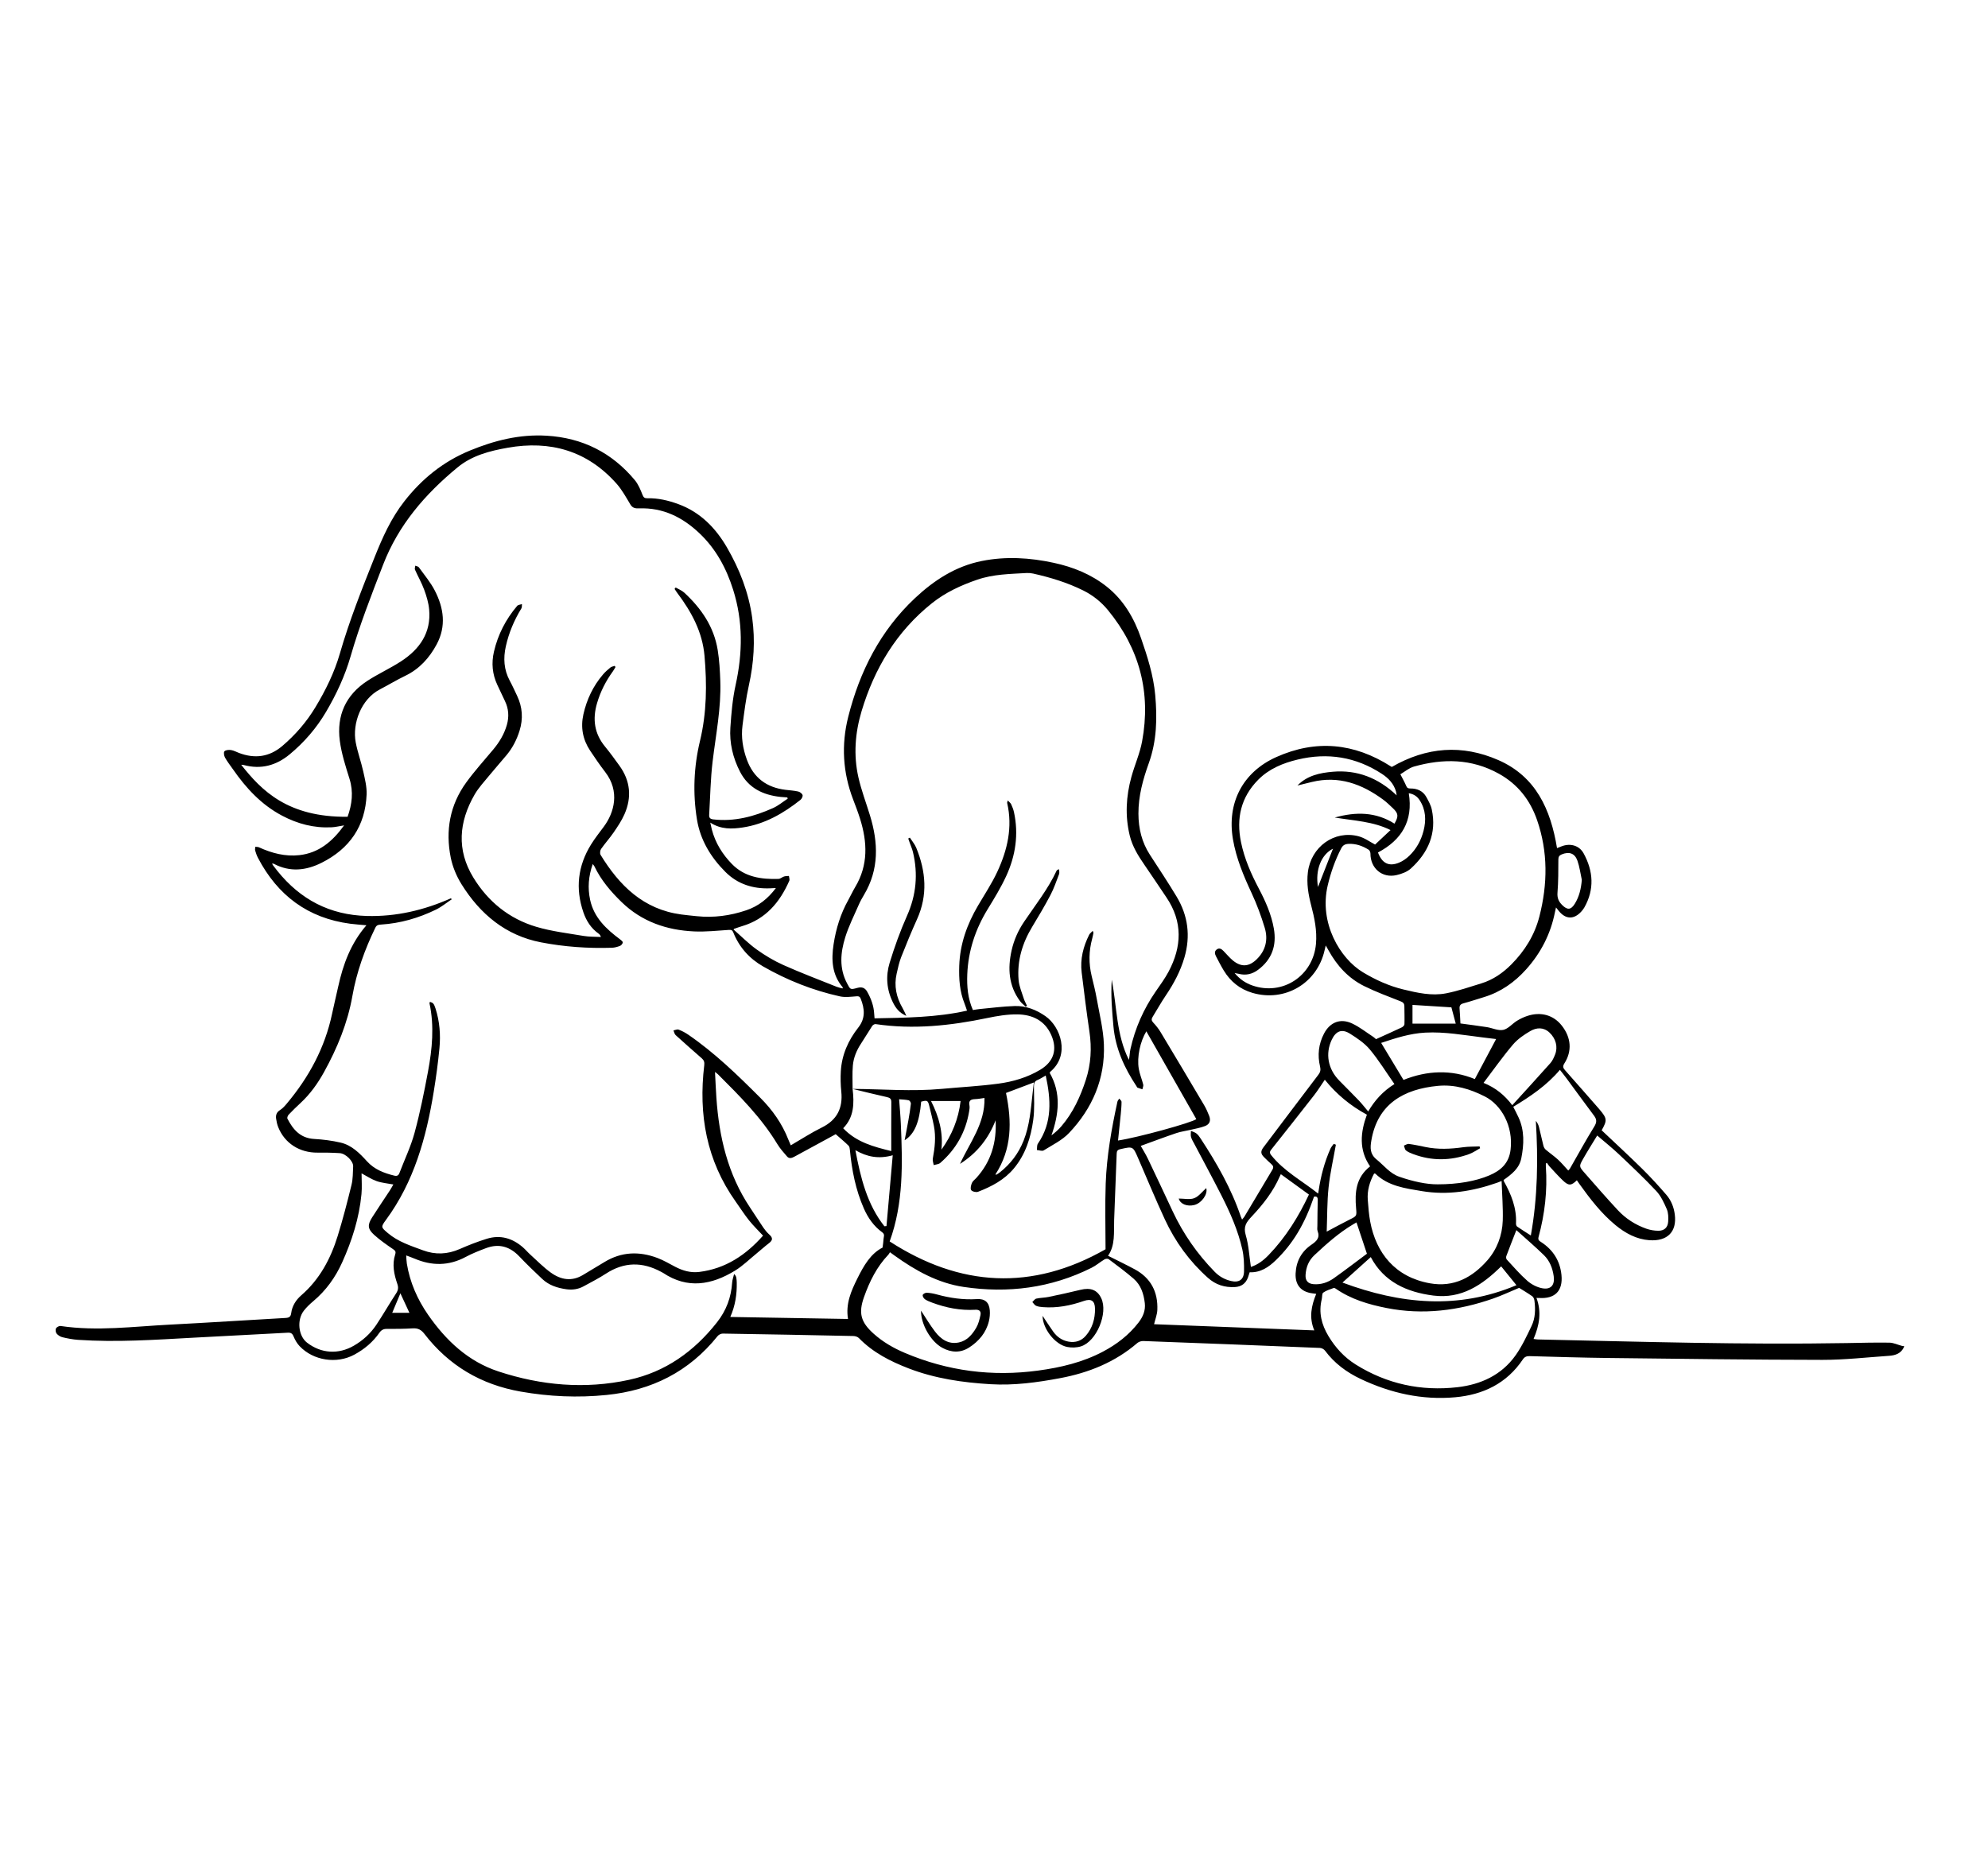 <?xml version="1.0" encoding="utf-8"?>
<!-- Generator: Adobe Illustrator 17.0.0, SVG Export Plug-In . SVG Version: 6.00 Build 0)  -->
<!DOCTYPE svg PUBLIC "-//W3C//DTD SVG 1.1//EN" "http://www.w3.org/Graphics/SVG/1.1/DTD/svg11.dtd">
<svg version="1.1" id="Layer_1" xmlns="http://www.w3.org/2000/svg" xmlns:xlink="http://www.w3.org/1999/xlink" x="0px" y="0px"
	 width="847.333px" height="792px" viewBox="0 0 847.333 792" enable-background="new 0 0 847.333 792" xml:space="preserve">
<g>
	<path d="M811.544,574.215c-1.222,2.768-3.648,3.6-6.358,3.784c-9.471,0.645-18.946,1.739-28.419,1.728
		c-30.512-0.037-61.024-0.451-91.535-0.806c-11.072-0.129-22.141-0.482-33.21-0.785c-1.317-0.036-2.185,0.254-2.97,1.425
		c-6.855,10.232-16.941,15.039-28.79,16.109c-14.097,1.273-27.537-1.752-40.286-7.787c-5.986-2.834-11.222-6.687-15.223-12.088
		c-0.446-0.603-1.413-1.125-2.161-1.155c-25.082-1.034-50.166-2.014-75.251-2.944c-0.855-0.032-1.932,0.285-2.567,0.832
		c-9.527,8.204-20.736,12.707-32.928,14.995c-9.782,1.835-19.612,3.18-29.626,2.583c-11.928-0.711-23.639-2.395-34.874-6.718
		c-7.885-3.034-15.279-6.797-21.264-12.946c-0.534-0.549-1.551-0.864-2.352-0.881c-18.556-0.396-37.113-0.749-55.671-1.039
		c-0.737-0.012-1.726,0.477-2.191,1.058c-12.164,15.18-28.075,23.169-47.298,25.112c-12.301,1.244-24.455,0.705-36.634-1.436
		c-16.902-2.971-30.608-11.058-41.063-24.622c-1.327-1.721-2.715-2.477-4.906-2.339c-3.701,0.235-7.42,0.241-11.131,0.226
		c-1.415-0.006-2.326,0.492-3.125,1.641c-2.782,4-6.436,7.042-10.704,9.353c-7.489,4.054-17.453,2.548-23.308-3.632
		c-1.095-1.156-1.951-2.64-2.564-4.12c-0.528-1.274-1.143-1.688-2.496-1.613c-13.38,0.739-26.764,1.394-40.145,2.123
		c-16.396,0.893-32.788,2.033-49.217,0.92c-2.242-0.152-4.482-0.591-6.672-1.112c-0.917-0.218-1.879-0.848-2.482-1.572
		c-0.416-0.5-0.559-1.647-0.261-2.203c0.297-0.553,1.353-1.11,1.979-1.016c15.536,2.306,31.015,0.208,46.5-0.581
		c16.461-0.839,32.909-1.934,49.366-2.849c1.529-0.085,2.202-0.493,2.411-2.095c0.4-3.057,2.04-5.612,4.3-7.571
		c7.843-6.8,12.493-15.558,15.497-25.247c2.231-7.196,4.116-14.508,5.908-21.828c0.62-2.533,0.568-5.244,0.695-7.88
		c0.106-2.205-3.149-5.476-5.722-5.642c-3.133-0.202-6.282-0.254-9.423-0.219c-7.645,0.086-14.031-3.965-16.782-10.839
		c-0.461-1.152-0.734-2.406-0.909-3.64c-0.216-1.522,0.211-2.757,1.681-3.674c1.094-0.682,2.007-1.721,2.851-2.726
		c9.459-11.262,16.283-23.856,19.334-38.356c0.816-3.878,1.766-7.728,2.615-11.599c2.072-9.448,5.331-18.354,12.013-26.091
		c-2.5-0.233-4.708-0.366-6.896-0.655c-18.064-2.383-30.943-12.066-39.31-28.043c-0.521-0.995-0.898-2.081-1.212-3.162
		c-0.142-0.488,0.033-1.068,0.065-1.606c0.526,0.074,1.106,0.028,1.568,0.24c5.471,2.506,11.193,4.006,17.207,3.33
		c8.253-0.927,14.065-5.764,19.065-12.688c-2.102,0.335-3.663,0.726-5.24,0.81c-7.543,0.401-14.555-1.433-21.22-4.963
		c-8.818-4.67-15.325-11.715-20.914-19.766c-1.148-1.654-2.413-3.242-3.389-4.992c-0.42-0.754-0.655-2.245-0.232-2.679
		c0.553-0.569,1.877-0.665,2.804-0.526c1.154,0.173,2.241,0.794,3.357,1.22c6.75,2.573,12.956,1.771,18.529-2.981
		c5.551-4.734,10.278-10.194,14.041-16.432c4.367-7.239,8.112-14.811,10.46-22.955c4.033-13.989,9.385-27.48,14.771-40.98
		c3.37-8.446,7.017-16.624,12.672-23.869c7.52-9.635,16.62-17.004,27.987-21.68c10.493-4.317,21.185-7.004,32.646-6.333
		c15.295,0.895,27.818,7.184,37.594,18.885c1.49,1.784,2.455,4.09,3.306,6.293c0.462,1.197,0.953,1.522,2.115,1.495
		c4.526-0.102,8.844,0.916,13.078,2.458c9.412,3.429,15.978,10.156,20.842,18.552c5.394,9.311,9.267,19.257,10.743,30.022
		c1.324,9.652,0.693,19.164-1.418,28.674c-1.251,5.632-1.973,11.393-2.718,17.123c-0.651,5.011,0.138,9.922,1.876,14.656
		c2.815,7.667,8.397,11.83,16.442,12.805c1.81,0.22,3.647,0.326,5.417,0.724c0.727,0.163,1.638,0.851,1.858,1.504
		c0.181,0.536-0.345,1.617-0.884,2.045c-7.285,5.781-15.188,10.335-24.554,11.767c-4.651,0.711-9.277,0.905-13.901-2.062
		c0.297,1.314,0.461,2.148,0.676,2.968c1.488,5.687,4.519,10.537,8.555,14.68c5.432,5.576,12.501,6.593,19.862,6.351
		c0.797-0.026,1.546-0.775,2.367-1.03c0.649-0.202,1.373-0.16,2.064-0.226c0.067,0.693,0.404,1.506,0.159,2.062
		c-4.049,9.188-10.07,16.359-20.113,19.332c-1.144,0.339-2.264,0.758-3.393,1.145c-0.052,0.018-0.086,0.088-0.262,0.278
		c3.273,2.87,6.353,6.008,9.873,8.533c3.557,2.552,7.395,4.845,11.387,6.629c7.457,3.332,15.111,6.221,22.694,9.269
		c0.8,0.322,1.666,0.477,2.517,0.714c0.053-0.269,0.131-0.424,0.088-0.474c-4.643-5.421-4.915-11.829-3.905-18.392
		c1.019-6.623,2.973-12.989,6.282-18.882c1.016-1.81,1.866-3.715,2.931-5.494c5.613-9.38,5.182-19.178,2.05-29.15
		c-0.866-2.758-1.9-5.467-2.936-8.168c-4.419-11.529-5.092-23.344-2.092-35.238c4.894-19.403,13.685-36.74,28.452-50.602
		c8.129-7.631,17.312-13.593,28.459-15.828c10.272-2.059,20.507-1.427,30.701,0.777c8.223,1.777,15.858,4.849,22.494,10.09
		c7.252,5.727,11.736,13.465,14.687,21.985c2.729,7.88,5.298,15.87,6.055,24.28c0.888,9.862,0.67,19.595-2.738,29.065
		c-2.499,6.945-4.443,13.997-4.417,21.511c0.022,6.351,1.435,12.191,4.9,17.537c3.831,5.911,7.737,11.78,11.365,17.815
		c4.88,8.116,6.012,16.788,3.34,25.962c-1.712,5.878-4.53,11.152-7.937,16.189c-2.004,2.963-3.742,6.105-5.628,9.149
		c-0.581,0.938-0.503,1.605,0.302,2.456c1.16,1.227,2.236,2.581,3.105,4.027c6.223,10.349,12.401,20.725,18.547,31.12
		c0.86,1.455,1.566,3.022,2.168,4.603c0.766,2.011,0.219,3.553-1.779,4.322c-1.971,0.759-4.1,1.118-6.17,1.611
		c-2.016,0.48-4.106,0.728-6.058,1.39c-5.05,1.713-10.042,3.597-15.167,5.453c0.973,1.742,2.137,3.585,3.071,5.538
		c3.555,7.433,7.043,14.899,10.541,22.359c4.504,9.604,10.474,18.171,17.889,25.766c1.982,2.03,4.258,3.286,6.941,3.928
		c3.44,0.823,5.514-0.555,5.576-4.112c0.054-3.116-0.047-6.324-0.728-9.346c-1.82-8.082-5.163-15.64-8.896-22.998
		c-3.756-7.404-7.726-14.699-11.595-22.046c-0.497-0.945-1.092-1.875-1.372-2.887c-0.225-0.81-0.041-1.733-0.038-2.606
		c0.807,0.371,1.721,0.61,2.392,1.151c0.716,0.577,1.264,1.397,1.778,2.182c6.876,10.5,13.088,21.344,17.117,33.308
		c0.114,0.337,0.286,0.655,0.511,1.164c0.414-0.517,0.765-0.864,1.009-1.274c3.962-6.637,7.897-13.291,11.879-19.916
		c0.605-1.007,0.465-1.689-0.395-2.431c-1.094-0.944-2.116-1.973-3.147-2.988c-1.438-1.415-1.482-2.531-0.268-4.137
		c7.811-10.331,15.598-20.679,23.44-30.986c0.839-1.103,1.059-2.07,0.73-3.441c-1.174-4.885-0.656-9.65,1.683-14.113
		c2.573-4.909,7.066-6.638,12.055-4.257c3.196,1.525,6.043,3.784,9.028,5.741c0.512,0.336,0.935,0.809,1.051,0.912
		c3.843-1.743,7.439-3.342,10.996-5.024c0.498-0.235,1.131-0.862,1.146-1.326c0.083-2.573-0.015-5.151-0.032-7.728
		c-0.008-1.168-0.566-1.654-1.69-2.095c-5.199-2.041-10.459-3.994-15.456-6.465c-6.734-3.33-11.613-8.724-15.216-15.283
		c-0.298-0.543-0.612-1.077-1.153-2.028c-0.231,0.956-0.373,1.514-0.5,2.076c-3.176,14.085-16.974,22.2-30.805,18.113
		c-5.321-1.572-9.335-4.842-12.182-9.548c-1.203-1.988-2.266-4.062-3.336-6.126c-0.528-1.019-0.665-2.119,0.436-2.868
		c1.131-0.77,2.029-0.081,2.816,0.712c1.328,1.337,2.522,2.831,3.968,4.021c3.593,2.957,6.906,2.732,10.229-0.546
		c3.827-3.775,4.86-8.432,3.363-13.386c-1.521-5.033-3.365-10.015-5.583-14.778c-3.439-7.386-6.564-14.815-7.953-22.908
		c-2.659-15.496,4.132-28.671,18.502-35.095c16.906-7.558,33.17-5.968,48.713,3.939c0.262,0.167,0.531,0.322,0.48,0.292
		c14.829-8.566,29.991-9.678,45.388-2.944c16.059,7.023,22.334,21.053,25.041,37.542c0.791-0.311,1.395-0.558,2.005-0.788
		c3.664-1.386,7.484-0.368,9.353,3.065c4.113,7.553,4.649,15.296,0.294,23.021c-0.337,0.598-0.773,1.152-1.231,1.666
		c-3.17,3.565-6.75,3.473-9.709-0.231c-0.306-0.383-0.609-0.769-1.14-1.44c-0.203,0.892-0.349,1.468-0.464,2.05
		c-1.833,9.237-5.973,17.324-12.237,24.318c-4.964,5.542-10.866,9.704-18.064,11.876c-2.891,0.872-5.753,1.847-8.668,2.626
		c-1.278,0.342-1.779,0.931-1.675,2.226c0.165,2.057,0.242,4.121,0.367,6.36c3.814,0.524,7.539,0.984,11.245,1.563
		c2.357,0.369,4.833,1.623,6.987,1.18c2.109-0.434,3.824-2.607,5.818-3.846c1.376-0.855,2.88-1.579,4.418-2.089
		c5.834-1.936,11.219-0.381,14.751,4.13c3.991,5.097,4.441,10.838,1.072,16.12c-0.794,1.245-0.545,1.928,0.309,2.889
		c4.677,5.262,9.304,10.569,13.947,15.861c0.208,0.236,0.414,0.474,0.618,0.714c3.372,3.962,3.458,4.719,1.032,9.023
		c5.791,5.482,11.661,10.884,17.341,16.479c3.577,3.523,6.963,7.254,10.25,11.051c2.046,2.363,3.185,5.271,3.583,8.4
		c0.925,7.274-3.078,11.482-10.867,10.927c-5.508-0.393-10.226-2.979-14.43-6.444c-6.076-5.007-10.825-11.198-15.376-17.552
		c-0.363-0.507-0.711-1.026-1.072-1.548c-2.398,2.356-3.522,2.423-5.982,0.062c-1.994-1.914-3.835-3.99-5.717-6.018
		c-0.409-0.441-0.709-0.983-1.059-1.479c-0.155,0.107-0.309,0.214-0.464,0.32c0,0.411-0.025,0.823,0.004,1.232
		c0.718,10.205-0.438,20.224-3.109,30.071c-0.355,1.309,0.359,1.671,1.15,2.188c5.052,3.303,8,7.968,8.611,13.952
		c0.701,6.871-2.792,10.326-9.669,9.834c-0.239-0.017-0.481-0.002-0.977-0.002c2.254,6.011,1.225,11.717-1.247,17.482
		c0.757,0.092,1.297,0.205,1.838,0.217c43.841,0.95,87.677,2.303,131.537,1.542c6.1-0.106,12.203-0.283,18.3-0.184
		c1.783,0.029,3.551,0.907,5.331,1.378c0.286,0.076,0.598,0.054,0.897,0.077C811.544,573.963,811.544,574.089,811.544,574.215z
		 M363.382,464.211c12.688,0.073,25.375,1.168,38.064-0.015c8.006-0.746,16.054-1.153,24.016-2.216
		c6.297-0.841,12.448-2.633,17.972-5.965c5.716-3.447,7.333-8.644,4.648-14.745c-2.744-6.234-8.079-8.736-14.406-8.827
		c-4.287-0.062-8.652,0.668-12.876,1.55c-15.744,3.29-31.542,4.959-47.586,2.595c-0.444-0.065-1.168,0.348-1.436,0.754
		c-1.628,2.463-3.107,5.025-4.74,7.484c-1.918,2.889-3.238,6.035-3.534,9.45c-0.285,3.289-0.094,6.619-0.109,9.93
		c0.735,6.132,0.641,12.074-4.018,16.775c5.704,6.024,13.137,7.924,20.499,9.731c0-6.867-0.03-13.842,0.025-20.817
		c0.011-1.419-0.511-1.9-1.881-2.198C373.121,466.629,368.258,465.387,363.382,464.211z M192.168,382.966
		c0.13,0.135,0.26,0.269,0.39,0.404c-2.229,1.481-4.327,3.228-6.711,4.393c-7.409,3.62-15.238,5.88-23.509,6.396
		c-1.071,0.067-1.813,0.2-2.368,1.346c-4.498,9.278-7.981,18.889-9.77,29.068c-2.028,11.543-6.433,22.2-12.051,32.397
		c-2.714,4.927-5.962,9.471-10.122,13.318c-1.708,1.58-3.379,3.205-4.979,4.894c-0.382,0.403-0.746,1.315-0.548,1.7
		c2.399,4.668,5.515,8.325,11.363,8.665c3.802,0.221,7.637,0.699,11.34,1.565c4.723,1.105,8.066,4.503,11.216,7.97
		c3.16,3.478,7.262,5.041,11.663,6.112c1.141,0.278,1.765-0.066,2.173-1.139c2.166-5.694,4.845-11.245,6.433-17.094
		c2.335-8.602,4.101-17.375,5.737-26.145c1.794-9.612,2.727-19.312,0.65-29.045c-0.043-0.201,0.118-0.446,0.184-0.673
		c1.345,0.413,1.69,0.733,2.361,2.82c1.778,5.532,2.226,11.249,1.677,16.977c-0.592,6.191-1.428,12.369-2.429,18.508
		c-3.188,19.54-8.369,38.353-20.352,54.64c-2.262,3.074-2.12,3.153,0.777,5.621c4.375,3.727,9.757,5.414,14.992,7.359
		c5.236,1.946,10.425,1.752,15.607-0.524c3.792-1.665,7.674-3.186,11.629-4.406c5.774-1.78,10.927-0.218,15.406,3.705
		c1.086,0.951,2.016,2.078,3.089,3.046c2.891,2.61,5.632,5.438,8.778,7.698c4.26,3.061,8.942,3.904,13.765,0.941
		c3-1.843,6.05-3.606,9.053-5.444c7.258-4.442,14.871-4.682,22.648-1.735c2.631,0.997,5.083,2.473,7.595,3.773
		c3.196,1.654,6.51,2.612,10.164,2.166c11.295-1.378,19.976-7.303,27.207-15.476c-2.008-2.168-4.135-4.215-5.961-6.501
		c-2.038-2.551-3.795-5.326-5.691-7.992c-12.475-17.539-15.922-37.174-13.411-58.156c0.158-1.322-0.124-2.133-1.046-2.941
		c-3.736-3.274-7.473-6.549-11.144-9.896c-0.5-0.456-0.631-1.316-0.933-1.989c0.737-0.141,1.591-0.589,2.187-0.362
		c1.45,0.553,2.865,1.298,4.147,2.179c11.309,7.769,21.1,17.295,30.746,26.953c5.098,5.104,9.237,10.967,11.893,17.765
		c0.352,0.9,0.751,1.782,1.029,2.439c4.496-2.607,8.715-5.366,13.203-7.58c6.527-3.22,9.049-8.283,8.329-15.354
		c-0.292-2.865-0.369-5.784-0.199-8.658c0.415-7.009,3.172-13.188,7.461-18.638c3.116-3.959,2.704-7.999,1.024-12.263
		c-0.359-0.91-0.81-1.115-1.836-1.036c-2.354,0.182-4.828,0.518-7.081,0.019c-11.557-2.563-22.473-6.892-32.74-12.782
		c-5.854-3.358-10.147-8.184-12.666-14.494c-0.368-0.922-0.823-1.121-1.832-1.056c-4.941,0.318-9.908,0.873-14.834,0.65
		c-11.727-0.532-22.337-4.159-30.955-12.531c-4.629-4.497-8.774-9.364-11.58-15.248c-0.12-0.251-0.335-0.457-0.7-0.942
		c-1.814,5.207-2.21,10.183-1.106,15.277c1.65,7.612,6.914,12.473,12.809,16.865c0.466,0.347,1.164,0.935,1.104,1.306
		c-0.089,0.55-0.668,1.243-1.203,1.45c-1.093,0.423-2.289,0.754-3.453,0.791c-10.157,0.319-20.297-0.39-30.23-2.315
		c-15.027-2.913-25.939-12.041-33.859-24.783c-2.119-3.408-3.779-7.363-4.572-11.284c-2.334-11.535-0.399-22.47,6.611-32.109
		c3.545-4.874,7.602-9.38,11.479-14.008c2.619-3.127,4.676-6.527,5.809-10.479c1.018-3.552,0.781-6.954-0.839-10.277
		c-1.102-2.261-2.161-4.544-3.222-6.825c-2.12-4.557-2.57-9.255-1.426-14.172c1.704-7.322,5.055-13.787,9.889-19.492
		c0.411-0.485,1.354-0.519,2.049-0.763c-0.077,0.625,0.038,1.368-0.262,1.857c-3.082,5.028-5.337,10.394-6.619,16.145
		c-1.129,5.064-0.844,9.987,1.681,14.668c1.134,2.102,2.114,4.287,3.139,6.447c2.287,4.823,2.614,9.776,1.025,14.879
		c-1.174,3.773-2.934,7.23-5.446,10.274c-2.403,2.911-4.936,5.714-7.322,8.637c-2.225,2.726-4.692,5.342-6.429,8.365
		c-6.662,11.588-7.689,23.497-0.529,35.245c6.283,10.308,15.282,17.628,26.88,21.066c6.527,1.935,13.4,2.739,20.146,3.88
		c2.417,0.409,4.919,0.312,7.382,0.446c-0.268-0.787-0.599-1.148-0.99-1.426c-3.201-2.279-5.21-5.4-6.47-9.063
		c-3.497-10.166-2.382-19.838,3.259-28.946c1.652-2.667,3.621-5.14,5.49-7.669c4.351-5.886,6.926-14.943,0.516-23.248
		c-2.265-2.935-4.363-6.007-6.413-9.099c-3.146-4.746-4.107-9.96-2.847-15.521c1.427-6.299,4.125-12.003,8.34-16.93
		c0.934-1.092,2.032-2.063,3.151-2.969c0.484-0.392,1.215-0.48,1.834-0.706c0.116,0.167,0.231,0.334,0.347,0.501
		c-0.37,0.613-0.698,1.256-1.118,1.833c-3.024,4.159-5.317,8.666-6.763,13.619c-1.969,6.745-1.153,12.903,3.416,18.452
		c2.157,2.619,4.146,5.382,6.135,8.134c4.684,6.483,5.334,13.48,2.149,20.723c-1.201,2.731-2.913,5.266-4.606,7.744
		c-1.664,2.436-3.676,4.634-5.362,7.057c-0.426,0.612-0.572,1.915-0.208,2.51c8.011,13.102,18.259,23.244,34.367,25.408
		c2.181,0.293,4.375,0.495,6.565,0.725c7.255,0.76,14.314-0.183,21.196-2.524c5.074-1.725,9.122-4.829,12.597-9.478
		c-1.157,0.06-1.878,0.109-2.599,0.133c-7.254,0.247-13.729-1.8-18.913-6.979c-6.238-6.231-10.719-13.616-12.139-22.378
		c-1.817-11.217-1.355-22.488,1.303-33.541c2.882-11.98,2.969-24.03,1.918-36.188c-0.886-10.247-5.576-18.812-11.595-26.822
		c-0.42-0.558-0.785-1.158-1.176-1.738c0.159-0.201,0.318-0.402,0.477-0.602c1.229,0.72,2.636,1.248,3.658,2.191
		c7.25,6.689,12.658,14.545,14.261,24.479c0.698,4.328,0.946,8.751,1.102,13.141c0.412,11.579-1.898,22.905-3.27,34.328
		c-0.905,7.532-1.015,15.16-1.471,22.746c-0.075,1.245,0.345,1.817,1.786,1.982c8.999,1.029,17.366-1.226,25.437-4.838
		c2.234-1,4.176-2.652,6.252-4.005c-0.055-0.177-0.111-0.353-0.166-0.53c-0.974-0.072-1.951-0.114-2.92-0.22
		c-7.488-0.822-13.677-3.778-17.268-10.791c-3.014-5.886-4.522-12.206-4.083-18.781c0.405-6.069,0.931-12.203,2.235-18.125
		c3.013-13.688,3.195-27.194-1.057-40.629c-2.89-9.13-7.284-17.357-14.337-24.046c-7.245-6.871-15.549-11.006-25.75-10.634
		c-1.49,0.054-2.761-0.074-3.69-1.62c-1.835-3.054-3.569-6.262-5.912-8.903c-12.47-14.052-28.252-18.543-46.432-15.32
		c-7.643,1.355-15.166,3.278-21.36,8.387c-13.784,11.366-25.158,24.493-31.718,41.489c-4.985,12.916-10.023,25.789-13.869,39.104
		c-2.404,8.325-6.049,16.134-10.432,23.589c-4.087,6.952-9.295,12.981-15.501,18.128c-5.75,4.769-12.229,6.537-19.569,4.565
		c-0.309-0.083-0.644-0.073-1.113-0.121c8.631,10.952,19.816,22.442,45.353,22.178c1.879-5.288,2.564-10.581,0.816-16.177
		c-1.664-5.328-3.415-10.731-4.138-16.231c-1.415-10.778,2.548-19.555,11.759-25.546c4.631-3.012,9.726-5.312,14.357-8.325
		c7.928-5.158,12.886-12.189,11.962-22.137c-0.264-2.839-1.12-5.683-2.108-8.377c-1.076-2.934-2.658-5.68-3.927-8.548
		c-0.202-0.457,0.077-1.127,0.134-1.699c0.517,0.223,1.238,0.299,1.52,0.692c2.34,3.261,4.982,6.384,6.803,9.923
		c3.824,7.434,4.951,15.181,0.768,22.962c-3.112,5.787-7.339,10.452-13.384,13.372c-3.677,1.776-7.181,3.905-10.806,5.792
		c-8.037,4.182-11.811,14.605-10.292,22.588c0.796,4.186,2.292,8.234,3.214,12.402c0.714,3.227,1.558,6.564,1.426,9.815
		c-0.547,13.483-7.266,23.145-19.236,29.127c-6.628,3.313-13.449,4.037-20.292,0.422c-0.18-0.095-0.421-0.076-0.75-0.13
		c0.15,0.323,0.202,0.511,0.311,0.655c0.646,0.852,1.292,1.705,1.963,2.537c9.799,12.16,22.315,18.753,38.107,19.169
		C168.942,390.823,180.765,388.007,192.168,382.966z M412.16,430.847c-0.384-1.11-0.668-2.07-1.043-2.992
		c-2.111-5.19-2.445-10.627-2.264-16.133c0.305-9.288,3.343-17.724,8.006-25.662c2.803-4.771,5.891-9.42,8.216-14.419
		c4.316-9.28,6.589-18.997,4.207-29.31c-0.046-0.199,0.09-0.44,0.243-1.098c0.644,0.697,1.204,1.083,1.45,1.615
		c0.497,1.077,0.951,2.206,1.202,3.361c2.051,9.449,0.688,18.574-3.29,27.231c-2.25,4.897-5.097,9.54-7.917,14.149
		c-5.233,8.554-8.295,17.749-8.696,27.779c-0.207,5.175,0.227,10.278,2.402,15.221c1.001-0.152,1.92-0.339,2.848-0.425
		c5.002-0.464,9.999-1.137,15.011-1.282c4.769-0.138,9.114,1.577,13.042,4.305c6.472,4.495,10.652,16.504,2.105,23.693
		c-0.132,0.111-0.181,0.32-0.273,0.492c4.989,8.72,3.882,17.602,0.744,26.655c1.546-1.195,2.962-2.423,4.173-3.827
		c5.019-5.818,8.149-12.665,10.496-19.891c2.175-6.697,2.554-13.527,1.519-20.51c-1.244-8.395-2.281-16.822-3.31-25.247
		c-0.693-5.674,0.662-11.001,3.193-16.053c0.294-0.586,0.911-1.01,1.532-1.672c0.224,0.633,0.318,0.759,0.297,0.862
		c-0.159,0.8-0.302,1.605-0.519,2.39c-1.472,5.33-1.535,10.669-0.235,16.045c0.783,3.24,1.6,6.479,2.178,9.759
		c1.135,6.435,2.776,12.872,3.025,19.353c0.561,14.607-4.877,27.263-14.848,37.765c-2.948,3.105-7.093,5.105-10.808,7.421
		c-0.672,0.419-1.92-0.085-2.902-0.163c0.13-0.918-0.035-2.038,0.434-2.723c6.204-9.05,5.539-18.825,3.334-29.035
		c-1.282,0.715-2.323,1.433-3.468,1.898c-1.35,0.549-1.572,1.432-1.564,2.789c0.027,4.77,0.35,9.604-0.296,14.296
		c-1.026,7.459-3.257,14.606-8.218,20.588c-4.076,4.915-9.52,7.752-15.308,9.993c-0.813,0.315-2.477-0.081-2.921-0.722
		c-0.45-0.649-0.078-2.093,0.313-3.031c0.342-0.819,1.211-1.418,1.846-2.115c6.365-6.986,8.747-15.307,8.251-24.618
		c-3.029,7.851-8.017,14.066-15.175,18.59c4.157-9.085,10.723-17.197,10.432-28.095c-1.412,0.181-2.696,0.442-3.988,0.487
		c-1.803,0.063-2.834,0.583-2.417,2.676c0.166,0.833,0.002,1.761-0.142,2.623c-1.473,8.774-5.593,16.091-12.303,21.908
		c-0.682,0.591-1.844,0.628-2.783,0.923c-0.144-0.93-0.552-1.909-0.389-2.781c0.865-4.609,1.377-9.223,0.478-13.87
		c-0.548-2.835-1.281-5.636-1.954-8.446c-0.602-2.513-0.864-2.649-3.478-1.946c-0.772,8.845-2.85,13.827-7.053,16.448
		c0.573-3.032,1.136-5.857,1.633-8.693c0.402-2.289,0.787-4.586,1.031-6.894c0.049-0.466-0.495-1.35-0.9-1.441
		c-1.316-0.297-2.695-0.315-4.112-0.446c0.256,3.613,0.581,7.039,0.73,10.473c0.734,16.91,1.18,33.799-4.758,50.134
		c29.985,19.427,60.676,21.207,92.013,3.338c0-9.581-0.266-18.821,0.067-28.039c0.425-11.777,2.492-23.37,4.994-34.875
		c0.103-0.475,0.517-0.882,0.786-1.321c0.34,0.459,0.968,0.917,0.968,1.376c0,1.751-0.166,3.506-0.335,5.254
		c-0.361,3.725-0.763,7.447-1.156,11.246c8.307-1.223,31.703-7.672,33.358-9.126c-7.128-12.527-14.25-25.043-21.298-37.428
		c-2.603,4.33-4.08,10.888-3.216,16.016c0.383,2.27,1.339,4.439,1.892,6.689c0.149,0.606-0.226,1.34-0.36,2.015
		c-0.7-0.231-1.414-0.43-2.093-0.712c-0.193-0.08-0.286-0.399-0.425-0.609c-5.164-7.806-8.982-16.066-9.828-25.598
		c-0.575-6.474-1.154-12.913-0.714-19.801c2.245,11.701,1.942,23.545,7.309,34.182c0.333-1.554,0.333-3.123,0.665-4.618
		c1.969-8.883,5.583-17.055,10.759-24.546c1.893-2.74,3.886-5.447,5.449-8.374c5.718-10.709,6.137-21.353-0.886-31.749
		c-3.099-4.586-6.149-9.204-9.294-13.758c-2.695-3.903-5.191-7.895-6.328-12.566c-2.043-8.39-1.575-16.743,0.694-24.996
		c1.4-5.091,3.613-10.004,4.568-15.162c3.857-20.826-1.072-39.521-14.512-55.921c-2.907-3.546-6.451-6.379-10.553-8.418
		c-6.793-3.377-14.009-5.564-21.391-7.219c-0.91-0.204-1.881-0.285-2.812-0.229c-7.057,0.426-14.059,0.464-20.984,2.839
		c-7.018,2.407-13.559,5.441-19.295,10.015c-15.063,12.012-24.543,27.774-30.015,46.047c-2.766,9.239-3.49,18.72-1.359,28.172
		c1.24,5.501,3.273,10.822,4.931,16.23c3.566,11.628,3.96,23.018-2.538,33.9c-0.805,1.349-1.581,2.73-2.206,4.168
		c-2.001,4.605-4.302,9.127-5.786,13.899c-2.027,6.522-2.658,13.185,0.759,19.633c1.434,2.706,1.317,2.807,4.448,1.949
		c1.833-0.503,3.186-0.064,4.141,1.63c1.66,2.944,2.805,6.04,2.985,9.447c0.032,0.604,0.095,1.206,0.153,1.916
		C386.021,433.858,399.084,433.788,412.16,430.847z M361.444,562.29c-1.077-6.525,1.355-11.961,3.985-17.259
		c2.663-5.364,5.63-10.592,10.742-13.172c0.186-1.567,0.375-2.598,0.413-3.634c0.036-0.973,0.694-1.964-0.554-2.871
		c-3.593-2.61-6.06-6.122-7.845-10.187c-3.485-7.933-5.116-16.286-5.934-24.848c-0.063-0.659-0.16-1.498-0.579-1.906
		c-1.701-1.659-3.535-3.184-5.481-4.9c-0.129,0.073-0.668,0.382-1.214,0.679c-5.41,2.946-10.816,5.898-16.235,8.828
		c-1.072,0.58-2.286,1.151-3.28,0.007c-1.471-1.694-2.996-3.394-4.149-5.302c-6.814-11.267-16.024-20.476-25.248-29.681
		c-0.29-0.289-0.638-0.52-1.316-1.066c0.209,3.953,0.348,7.504,0.592,11.047c1.151,16.68,4.874,32.578,14.318,46.721
		c1.921,2.877,3.775,5.799,5.73,8.653c0.704,1.028,1.523,2.017,2.448,2.847c1.615,1.448,1.592,2.447-0.082,3.73
		c-1.839,1.408-3.555,2.976-5.351,4.44c-3.014,2.458-5.828,5.252-9.119,7.264c-9.951,6.083-20.205,7.956-30.652,0.974
		c-0.26-0.174-0.552-0.3-0.829-0.45c-8-4.336-15.809-4.284-23.549,0.772c-3.046,1.99-6.317,3.64-9.513,5.395
		c-2.282,1.253-4.761,1.607-7.319,1.254c-3.806-0.525-7.406-1.668-10.268-4.347c-3.347-3.133-6.653-6.32-9.811-9.642
		c-4.032-4.242-8.701-5.612-14.204-3.536c-2.938,1.108-5.89,2.264-8.65,3.744c-7.194,3.858-14.423,3.862-21.806,0.72
		c-1.075-0.458-2.184-0.837-3.558-1.359c0.102,1.372,0.102,2.438,0.271,3.477c1.302,7.967,4.476,15.212,9.033,21.788
		c7.617,10.99,17.08,19.936,30.045,24.198c18.204,5.983,36.863,7.647,55.666,3.562c15.461-3.359,27.677-12.088,37.446-24.499
		c3.99-5.07,6.045-10.631,6.469-16.958c0.083-1.232,0.548-2.439,0.836-3.658c0.611,0.572,0.844,1.08,0.939,1.612
		c0.121,0.676,0.169,1.372,0.183,2.06c0.097,4.945-0.596,9.761-2.747,14.645C328.091,561.72,344.591,562.002,361.444,562.29z
		 M596.868,330.08c0.93,1.821,1.811,3.34,2.484,4.945c0.388,0.924,0.842,1.125,1.816,1.117c2.886-0.023,5.339,1.036,6.78,3.659
		c0.93,1.693,1.926,3.462,2.318,5.318c2.148,10.16-1.539,18.419-8.942,25.152c-1.579,1.436-3.933,2.292-6.075,2.788
		c-6.118,1.418-11.155-2.895-11.135-9.186c0.002-0.556-0.337-1.356-0.775-1.632c-2.597-1.631-5.388-2.628-8.549-2.494
		c-1.499,0.063-2.438,0.58-3.131,1.916c-2.592,4.996-4.431,10.23-5.737,15.716c-3.844,16.141,5.296,31.295,15.026,37.139
		c5.365,3.223,11.036,5.805,17.123,7.279c5.997,1.452,12.123,2.87,18.283,1.671c5.096-0.992,10.059-2.71,15.039-4.243
		c4.975-1.531,9.151-4.427,12.792-8.092c5.744-5.781,9.925-12.544,11.948-20.454c3.52-13.762,3.697-27.533-0.999-41.085
		c-2.96-8.54-8.223-15.284-16.293-19.759c-11.647-6.459-23.791-6.523-36.195-3.035C600.562,327.385,598.762,328.976,596.868,330.08z
		 M379.318,533.842c-0.261,0.41-0.418,0.776-0.676,1.045c-4.938,5.155-8.005,11.398-10.364,18.019
		c-2.456,6.891-1.404,10.729,4.076,15.655c3.928,3.531,8.447,6.13,13.278,8.183c18.264,7.761,37.23,10.216,56.894,7.542
		c9.603-1.306,18.918-3.5,27.56-8.061c5.917-3.122,11.112-7.115,15.214-12.449c1.865-2.425,3.003-5.097,2.642-8.228
		c-0.458-3.98-1.663-7.726-4.752-10.41c-3.408-2.96-7.063-5.639-10.675-8.355c-0.366-0.276-1.297-0.167-1.756,0.111
		c-1.881,1.135-3.575,2.616-5.526,3.591c-17.284,8.64-35.627,10.974-54.544,8.145c-10.951-1.637-20.525-6.977-29.457-13.401
		C380.681,534.835,380.134,534.435,379.318,533.842z M526.209,414.812c2.268,2.701,4.725,4.314,7.603,5.316
		c12.886,4.484,25.895-4.139,27.091-17.771c0.496-5.653-0.647-11-2.048-16.367c-1.213-4.648-2.008-9.334-1.401-14.174
		c1.354-10.809,11.217-17.977,21.549-15.317c2.633,0.678,4.981,2.458,7.092,3.542c2.082-1.951,4.324-4.052,6.585-6.17
		c-7.394-3.702-15.499-3.983-23.778-5.342c9.089-2.546,17.519-2.405,25.452,2.601c1.816-3.135,1.701-4.341-0.71-6.619
		c-1.325-1.251-2.638-2.54-4.101-3.618c-9.083-6.691-18.953-10.312-30.394-7.529c-2.011,0.489-4.021,0.988-6.146,1.511
		c4.18-4.301,9.628-5.399,15.05-5.87c10.368-0.9,19.378,2.609,27.242,10.059c-0.153-0.865-0.189-1.287-0.305-1.686
		c-0.966-3.321-3.185-5.64-6.005-7.481c-11.096-7.246-23.134-9.155-35.934-6.077c-6.232,1.499-12.149,3.923-16.759,8.581
		c-7.375,7.454-9.433,16.429-7.35,26.598c1.445,7.053,4.29,13.519,7.611,19.823c2.855,5.42,5.335,10.99,6.395,17.063
		c1.255,7.187-0.809,13.182-6.794,17.608c-2.467,1.824-5.203,2.434-8.21,1.649C527.534,415.035,527.11,414.981,526.209,414.812z
		 M491.891,564.526c22.619,0.873,45.253,1.746,68.294,2.635c-2.325-5.494-1.251-10.517,0.823-15.579
		c-0.741-0.1-1.229-0.167-1.717-0.231c-4.839-0.635-7.307-3.626-7.068-8.512c0.254-5.194,2.492-9.302,6.773-12.228
		c2.088-1.427,3.719-2.896,2.611-5.763c-0.257-0.665-0.117-1.495-0.11-2.249c0.036-3.646,0.056-7.293,0.153-10.938
		c0.033-1.232-0.359-1.752-1.584-1.5c-3.99,11.704-8.968,20.008-16.286,27.094c-3.091,2.994-6.526,5.315-11.144,5.135
		c-0.246,0.76-0.454,1.479-0.711,2.18c-0.941,2.574-2.783,3.95-5.527,4.108c-4.404,0.255-8.22-0.938-11.597-3.961
		c-7.861-7.036-13.922-15.39-18.326-24.899c-3.988-8.611-7.613-17.391-11.39-26.1c-2.204-5.083-2.187-5.042-7.601-3.811
		c-1.186,0.27-1.492,0.816-1.531,1.911c-0.341,9.421-0.745,18.84-1.08,28.262c-0.188,5.289,0.547,10.72-2.599,15.271
		c3.836,1.937,7.615,3.752,11.307,5.729c6.918,3.706,10.024,9.663,9.7,17.382C493.2,560.411,492.416,562.33,491.891,564.526z
		 M647.482,549.028c-3.852,1.601-7.365,3.267-11.014,4.542c-14.81,5.174-29.963,7.117-45.492,4.049
		c-7.674-1.516-15.155-3.715-21.698-8.284c-0.232-0.162-0.617-0.334-0.833-0.25c-1.521,0.591-3.165,1.041-4.452,1.975
		c-0.583,0.424-0.396,1.86-0.632,2.818c-1.392,5.664-0.094,10.796,2.851,15.702c2.971,4.95,6.757,9.083,11.646,12.141
		c13.304,8.32,27.901,11.432,43.351,9.663c9.901-1.134,18.781-5.146,24.761-13.585c2.738-3.864,4.787-8.255,6.838-12.556
		c1.602-3.359,1.678-7.071,1.211-10.741c-0.085-0.666-0.407-1.521-0.911-1.877C651.169,551.255,649.112,550.052,647.482,549.028z
		 M640.017,503.475c-1.035,0.402-1.491,0.596-1.957,0.759c-10.419,3.635-21.074,5.39-32.07,3.544
		c-7.049-1.184-14.272-2.079-19.787-7.432c-0.067-0.065-0.23-0.032-0.521-0.064c-1.874,3.503-3.022,7.231-2.698,11.292
		c0.245,3.068,0.459,6.159,1.022,9.177c2.522,13.518,10.724,23.688,25.409,26.327c10.312,1.853,18.193-2.563,24.526-9.771
		c4.066-4.628,6.374-10.633,6.568-16.97C640.677,514.84,640.213,509.324,640.017,503.475z M612.802,504.892
		c8.545,0.008,16.154-1.331,21.97-3.803c4.871-2.07,8.375-5.126,9.074-10.965c1.202-10.036-3.921-19.118-10.98-22.692
		c-6.261-3.17-12.847-5.191-19.979-4.517c-14.629,1.382-25.722,7.725-28.383,23.262c-0.534,3.117-0.647,5.787,2.215,8.106
		c3.156,2.559,5.671,5.969,9.672,7.365C602.183,503.67,608.13,504.952,612.802,504.892z M154.109,500.214
		c0,2.906,0.239,5.917-0.043,8.878c-0.972,10.184-4.041,19.81-8.234,29.095c-2.887,6.393-6.884,11.968-12.289,16.509
		c-1.437,1.207-2.825,2.53-3.986,3.997c-3.133,3.96-2.413,10.826,1.313,13.699c6.022,4.644,13.354,5.107,19.945,1.294
		c3.881-2.245,7.131-5.211,9.597-8.916c2.922-4.391,5.541-8.982,8.43-13.396c0.891-1.362,1.036-2.498,0.513-4.016
		c-1.409-4.089-2.3-8.285-0.92-12.566c0.406-1.258-0.007-1.656-0.986-2.325c-2.738-1.873-5.489-3.784-7.943-6.002
		c-2.826-2.555-2.934-4.265-0.9-7.472c2.458-3.877,5.052-7.667,7.568-11.507c0.538-0.82,0.995-1.693,1.485-2.534
		c-2.508-0.477-4.928-0.656-7.134-1.436C158.266,502.716,156.218,501.327,154.109,500.214z M564.665,460.304
		c-1.564,2.279-2.947,4.53-4.56,6.603c-5.987,7.69-12.04,15.328-18.099,22.962c-0.683,0.86-1.104,1.436-0.223,2.549
		c5.452,6.89,13.153,10.952,20.041,16.421c0.11-0.665,0.174-1.019,0.226-1.374c0.91-6.126,2.49-12.067,5.001-17.737
		c0.335-0.757,0.939-1.395,1.418-2.089c0.304,0.12,0.607,0.241,0.911,0.361c-1.066,6.058-2.461,12.082-3.107,18.185
		c-0.65,6.141-0.556,12.36-0.801,18.873c3.626-1.914,6.691-3.6,9.817-5.164c3.003-1.503,3.001-1.446,2.706-4.845
		c-0.578-6.668-0.134-13.023,5.97-17.805c-4.88-7.064-4.112-14.56-1.365-22.042C575.56,471.386,569.665,466.499,564.665,460.304z
		 M640.853,503.052c0.051,0.233,0.05,0.37,0.108,0.474c3.138,5.612,5.52,11.437,5.195,18.052c-0.022,0.442,0.161,1.096,0.48,1.318
		c1.838,1.278,3.746,2.456,5.842,3.804c2.934-16.419,3.137-32.588,2.129-48.872c0.705,0.867,1.126,1.754,1.359,2.687
		c0.656,2.621,1.204,5.27,1.87,7.888c0.154,0.606,0.489,1.277,0.951,1.674c1.71,1.467,3.592,2.74,5.249,4.261
		c1.556,1.429,2.909,3.079,4.389,4.672c0.46-0.514,0.61-0.634,0.699-0.789c3.437-5.99,6.742-12.061,10.375-17.929
		c1.14-1.84,1.135-3.045-0.081-4.666c-3.961-5.28-7.832-10.627-11.751-15.939c-0.871-1.18-1.796-2.32-2.793-3.605
		c-5.676,6.726-12.654,11.384-19.885,15.764c0.79,1.581,1.559,3.02,2.241,4.498c2.599,5.638,2.352,11.474,1.197,17.383
		C647.561,498.156,644.29,500.595,640.853,503.052z M680.763,484.082c-2.056,3.394-4.102,6.611-5.981,9.923
		c-1.809,3.187-1.788,3.278,0.635,6.044c4.676,5.336,9.333,10.694,14.168,15.885c3.337,3.583,7.434,6.208,12.059,7.853
		c1.619,0.576,3.413,0.885,5.131,0.901c2.548,0.023,4.065-1.345,4.241-3.875c0.123-1.774,0.089-3.761-0.593-5.344
		c-1.178-2.733-2.502-5.613-4.498-7.743c-5.101-5.445-10.549-10.57-15.972-15.703C687.096,489.318,684.002,486.865,680.763,484.082z
		 M637.679,442.958c-1.855-0.224-3.721-0.448-5.587-0.675c-8.164-0.996-16.284-2.5-24.57-2.067
		c-6.656,0.348-12.887,2.409-18.843,4.385c3.188,5.284,6.311,10.459,9.523,15.782c10.019-4.029,20.419-4.483,30.401-0.357
		C631.676,454.247,634.633,448.686,637.679,442.958z M533.16,540.1c2.979-0.949,5.38-2.804,7.545-5.046
		c7.325-7.586,12.797-16.413,17.189-25.801c-3.904-2.833-7.9-5.733-11.973-8.687c-0.133,0.279-0.296,0.598-0.439,0.925
		c-2.827,6.488-7.169,12.007-11.928,17.061c-2.395,2.544-3.669,4.346-2.585,8.014C532.232,530.841,532.453,535.425,533.16,540.1z
		 M632.32,461.64c5.134,2.073,8.977,5.211,12.243,9.524c5.504-6.057,10.928-11.96,16.252-17.952
		c0.892-1.004,1.473-2.344,1.984-3.614c1.305-3.243,0.364-6.86-2.397-9.427c-2.489-2.315-5.456-2.163-8.059-0.664
		c-2.731,1.572-5.491,3.463-7.505,5.837C640.498,450.456,636.629,455.967,632.32,461.64z M594.341,462.15
		c-3.549-5.074-6.681-10.188-10.481-14.745c-2.27-2.722-5.425-4.83-8.477-6.745c-3.456-2.169-5.989-1.13-7.75,2.575
		c-2.818,5.931-1.652,12.453,3.14,17.376c2.76,2.836,5.593,5.602,8.323,8.466c1.402,1.471,2.649,3.089,4.063,4.754
		C585.944,469.104,589.424,465.207,594.341,462.15z M572.188,546.775c24.732,9.198,49.273,11.604,74.159,1.118
		c-2.263-2.791-4.418-5.447-6.51-8.027c-8.022,7.905-16.927,13.992-28.933,12.446c-11.302-1.456-21.052-5.813-26.651-16.403
		C580.111,539.638,576.254,543.112,572.188,546.775z M578.17,521.125c-0.366,0.212-0.902,0.514-1.43,0.829
		c-6.1,3.622-11.343,8.31-16.499,13.129c-2.468,2.306-3.555,5.118-3.775,8.365c-0.167,2.47,0.984,3.821,3.44,4.015
		c3.147,0.248,6.036-0.728,8.533-2.492c4.907-3.467,9.669-7.139,14.175-10.49C581.108,529.951,579.652,525.578,578.17,521.125z
		 M380.501,492.505c-5.956,1.673-10.888,0.725-15.913-2.157c2.258,11.908,4.994,23.065,12.361,32.419
		c0.297-0.026,0.593-0.052,0.89-0.078C378.713,512.772,379.588,502.856,380.501,492.505z M646.309,524.413
		c-1.539,3.95-2.949,7.5-4.283,11.078c-0.156,0.419-0.085,1.165,0.195,1.467c2.862,3.084,5.617,6.303,8.767,9.069
		c1.71,1.501,4.022,2.71,6.241,3.151c3.765,0.748,5.535-1.3,4.999-5.125c-0.473-3.379-1.693-6.543-4.127-8.923
		C654.301,531.415,650.243,527.963,646.309,524.413z M428.779,465.943c2.543,12.178,2.558,23.905-4.527,34.759
		c0.295,0.027,0.438,0.086,0.513,0.039c0.477-0.302,0.96-0.6,1.401-0.95c4.572-3.622,7.949-8.058,10.13-13.552
		c2.577-6.491,3.054-13.298,3.812-20.09c0.168-1.502,0.341-3.003,0.532-4.682C436.468,463.041,432.664,464.477,428.779,465.943z
		 M587.326,363.425c1.736,4.654,4.686,6.106,8.975,4.342c1.582-0.651,3.094-1.712,4.336-2.902c3.06-2.931,5.064-6.589,6.11-10.668
		c1.16-4.525,0.998-8.977-1.663-13.067c-1.068-1.641-2.527-2.62-4.627-2.968C602.37,349.952,597.463,358.055,587.326,363.425z
		 M674.211,375.101c-0.605-2.741-0.951-5.574-1.881-8.2c-1.128-3.188-3.583-3.958-6.715-2.649c-0.996,0.416-1.397,0.98-1.404,2.125
		c-0.026,4.712,0.015,9.439-0.368,14.127c-0.187,2.284,0.477,3.824,1.994,5.328c2.212,2.194,3.727,2.126,5.39-0.56
		C673.133,382.198,673.9,378.79,674.211,375.101z M396.82,469.37c3.423,6.724,5.226,13.443,4.431,20.755
		c4.5-6.256,7.274-13.064,8.179-20.755C405.176,469.37,401.128,469.37,396.82,469.37z M618.622,429.446
		c-5.601-0.353-11.195-0.705-16.583-1.044c0,2.673,0,5.482,0,7.978c6.148,0,12.327,0,18.432,0
		C619.787,433.814,619.182,431.545,618.622,429.446z M561.76,378.118c2.102-5.364,4.291-10.951,6.39-16.308
		C563.129,364.314,560.511,370.954,561.76,378.118z M174.505,559.67c-1.368-2.955-2.564-5.537-3.849-8.313
		c-1.204,2.873-2.321,5.536-3.485,8.313C169.607,559.67,171.866,559.67,174.505,559.67z"/>
	<path d="M502.411,510.955c2.293,0,4.697,0.572,6.599-0.159c1.941-0.746,3.389-2.774,5.124-4.302
		c0.769,2.621-2.011,6.415-5.045,7.198C505.994,514.491,503,513.28,502.411,510.955z"/>
	<path d="M387.805,357.095c0.924,1.446,2.093,2.791,2.732,4.353c4.117,10.058,4.948,20.166,0.348,30.376
		c-2.4,5.327-4.636,10.732-6.77,16.171c-0.888,2.265-1.394,4.692-1.938,7.076c-1.193,5.228-0.14,10.096,2.523,14.685
		c0.549,0.946,0.963,1.971,1.612,3.32c-3.037-1.268-4.547-3.352-5.735-5.755c-2.696-5.454-3.124-11.234-1.378-16.903
		c2.084-6.767,4.478-13.487,7.364-19.947c3.968-8.883,4.792-17.873,2.554-27.233c-0.319-1.334-0.895-2.606-1.352-3.907
		c-0.218-0.622-0.436-1.244-0.654-1.866C387.342,357.342,387.574,357.219,387.805,357.095z"/>
	<path d="M437.224,429.193c-0.833-0.8-1.8-1.5-2.476-2.416c-4.854-6.576-5.297-13.927-3.581-21.595
		c0.985-4.403,2.792-8.477,5.316-12.217c4.815-7.137,10.202-13.908,13.87-21.777c0.119-0.255,0.397-0.437,1.073-0.604
		c0,0.701,0.199,1.478-0.034,2.091c-1.139,2.992-2.173,6.056-3.656,8.878c-2.426,4.616-5.1,9.108-7.797,13.575
		c-4.216,6.982-6.476,14.486-5.791,22.643c0.225,2.681,1.38,5.294,2.2,7.91c0.332,1.06,0.906,2.045,1.37,3.063
		C437.553,428.893,437.389,429.043,437.224,429.193z"/>
	<path d="M392.56,558.739c1.963,2.969,3.783,6.052,5.932,8.884c2.511,3.307,5.765,5.608,10.199,4.676
		c3.491-0.734,5.714-3.369,7.411-6.275c0.924-1.582,1.379-3.489,1.781-5.308c0.341-1.545-0.303-2.461-2.158-2.351
		c-6.375,0.378-12.512-0.825-18.464-3.053c-1.055-0.395-2.141-0.808-3.051-1.445c-0.513-0.359-1.044-1.274-0.923-1.787
		c0.107-0.453,1.12-0.997,1.708-0.97c1.428,0.066,2.873,0.33,4.257,0.711c5.616,1.547,11.29,2.371,17.141,2
		c3.402-0.216,5.201,1.383,5.479,4.782c0.125,1.534-0.021,3.154-0.383,4.653c-1.185,4.901-4.259,8.506-8.394,11.185
		c-3.726,2.414-7.654,2.2-11.463,0.145C396.666,571.904,392.46,564.44,392.56,558.739z"/>
	<path d="M444.375,560.953c1.484,2.217,2.933,4.491,4.494,6.685c1.626,2.286,3.803,3.833,6.617,4.323
		c2.888,0.503,5.415-0.312,7.319-2.518c2.84-3.29,3.972-7.276,3.912-11.534c-0.047-3.378-1.605-4.392-4.78-3.285
		c-5.645,1.968-11.403,3.088-17.4,2.625c-0.995-0.077-2.043-0.19-2.938-0.58c-0.642-0.279-1.07-1.049-1.593-1.599
		c0.561-0.505,1.054-1.312,1.695-1.456c1.708-0.383,3.505-0.358,5.221-0.714c4.543-0.942,9.081-1.925,13.586-3.032
		c4.298-1.056,7.174,0.022,8.862,3.557c3.012,6.309-1.965,18.439-8.621,20.538c-1.826,0.576-4.014,0.635-5.902,0.258
		C449.584,573.171,444.379,566.339,444.375,560.953z"/>
	<path d="M630.864,489.499c-1.549,0.845-3.021,1.902-4.66,2.498c-7.967,2.894-15.977,2.984-23.952-0.025
		c-1.048-0.395-2.14-0.835-2.992-1.526c-0.511-0.415-0.596-1.356-0.873-2.06c0.699-0.255,1.437-0.802,2.09-0.714
		c2.36,0.317,4.699,0.815,7.033,1.304c5.366,1.123,10.721,0.866,16.109,0.109c2.309-0.324,4.674-0.247,7.013-0.353
		C630.71,488.988,630.787,489.244,630.864,489.499z"/>
</g>
</svg>
